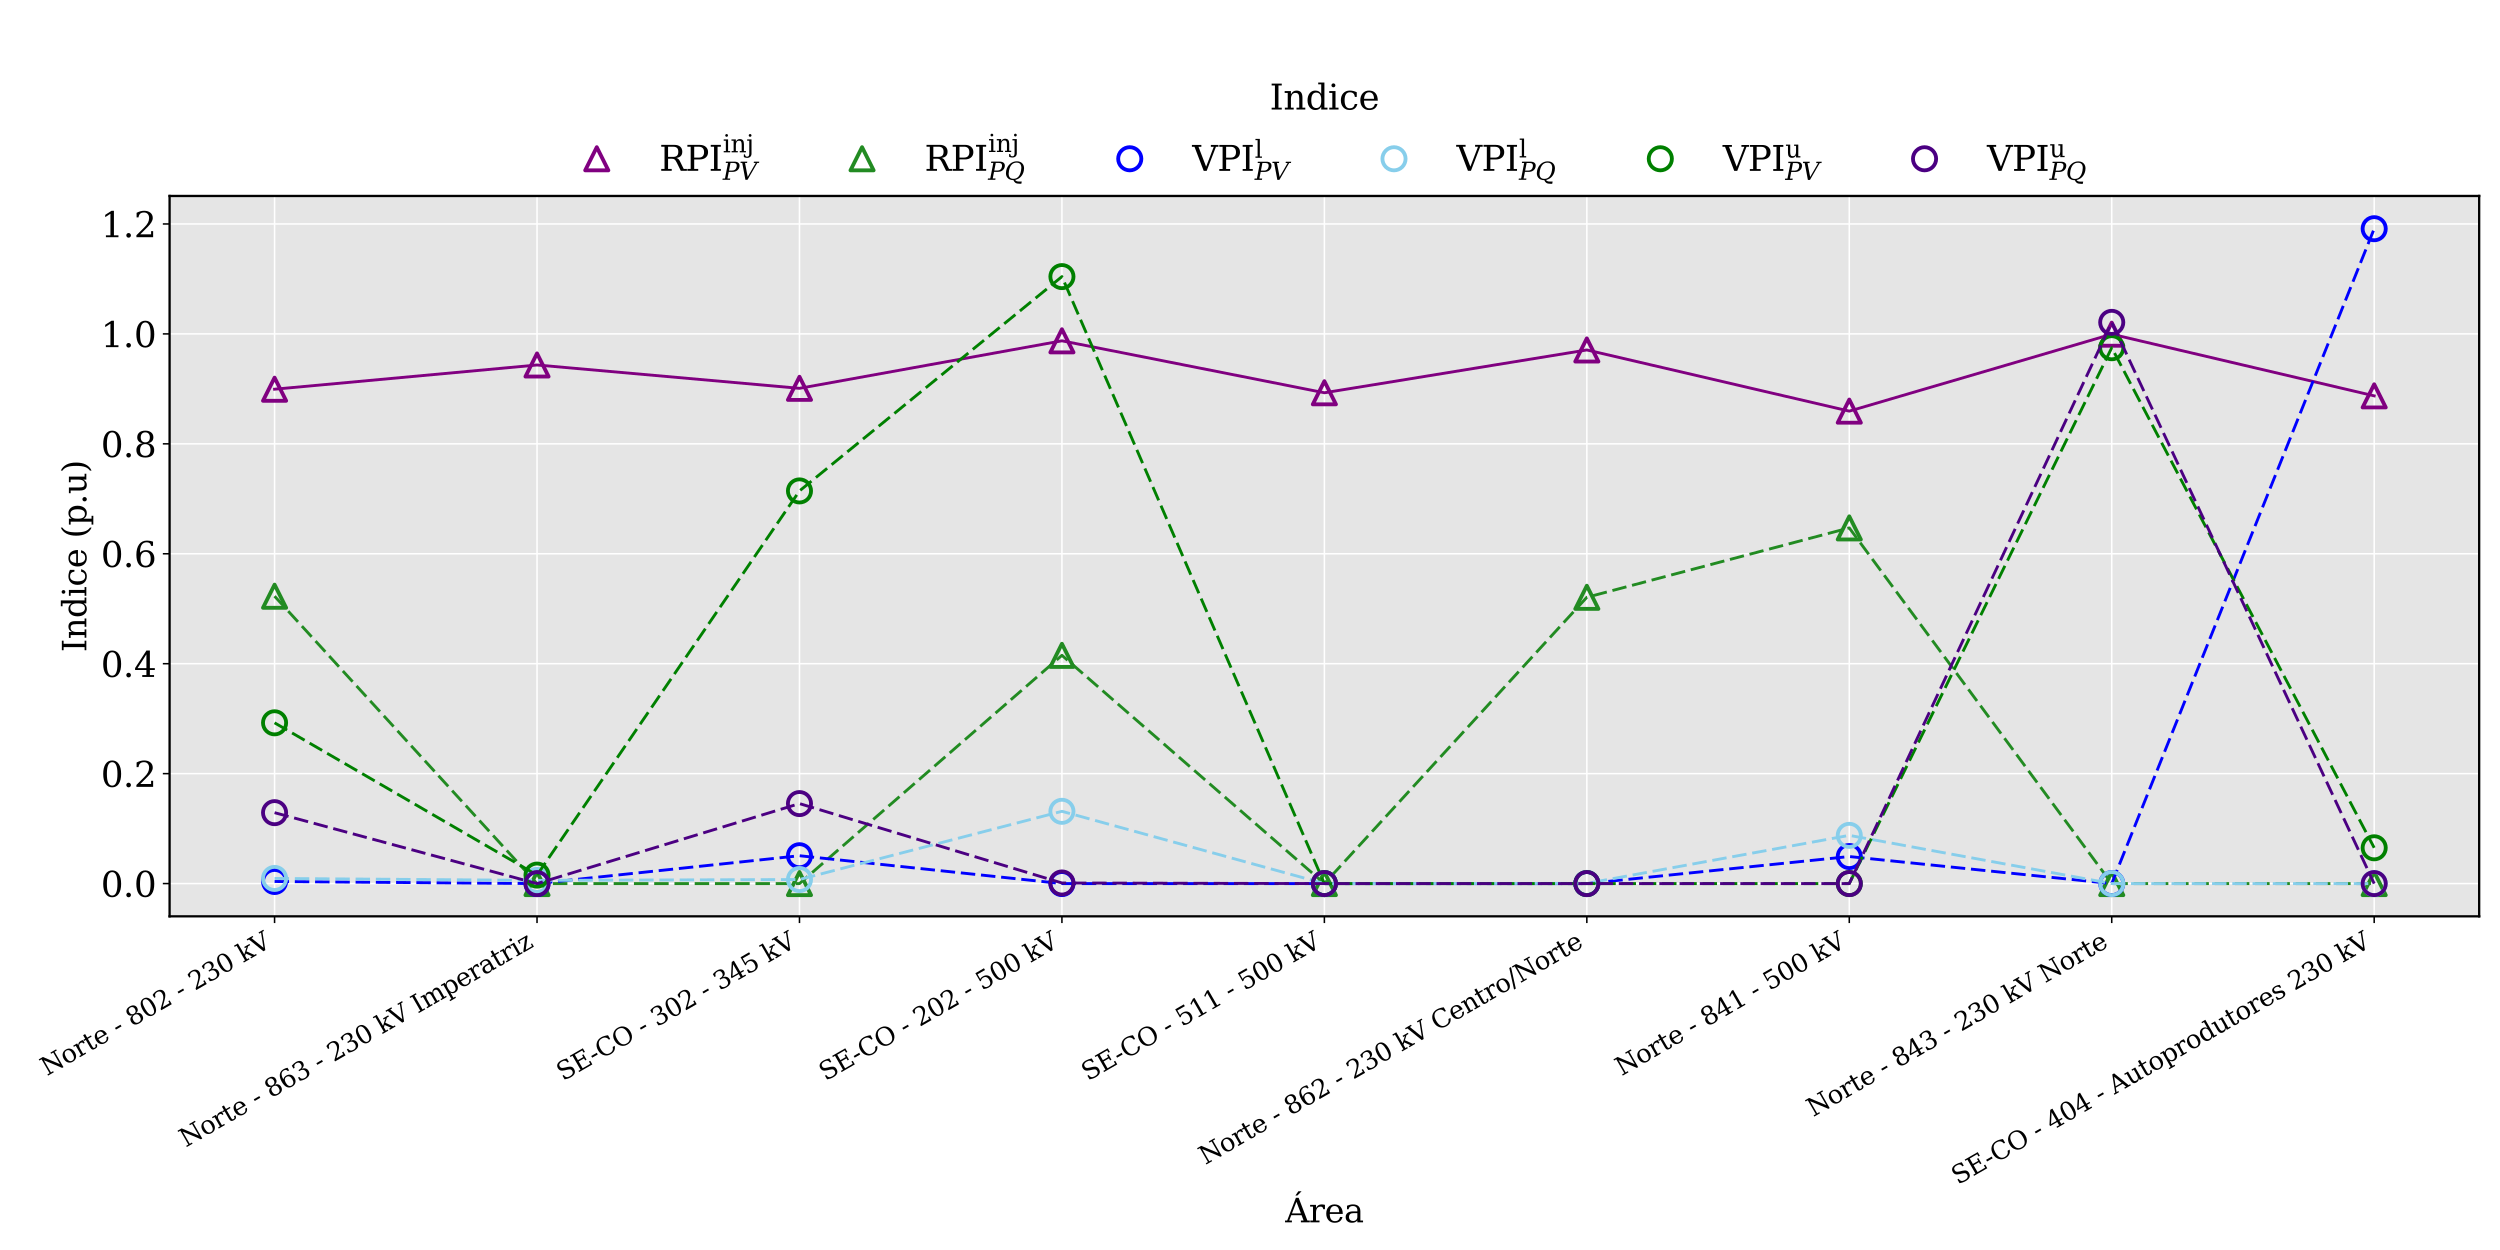 <?xml version="1.0" encoding="utf-8" standalone="no"?>
<!DOCTYPE svg PUBLIC "-//W3C//DTD SVG 1.1//EN"
  "http://www.w3.org/Graphics/SVG/1.1/DTD/svg11.dtd">
<svg xmlns:xlink="http://www.w3.org/1999/xlink" width="1296pt" height="648pt" viewBox="0 0 1296 648" xmlns="http://www.w3.org/2000/svg" version="1.1">
 <defs>
  <style type="text/css">*{stroke-linejoin: round; stroke-linecap: butt}</style>
 </defs>
 <g id="figure_1">
  <g id="patch_1">
   <path d="M 0 648 
L 1296 648 
L 1296 0 
L 0 0 
z
" style="fill: #ffffff"/>
  </g>
  <g id="axes_1">
   <g id="patch_2">
    <path d="M 87.915 475.026 
L 1285.2 475.026 
L 1285.2 101.592 
L 87.915 101.592 
z
" style="fill: #e5e5e5"/>
   </g>
   <g id="matplotlib.axis_1">
    <g id="xtick_1">
     <g id="line2d_1">
      <path d="M 142.337 475.026 
L 142.337 101.592 
" clip-path="url(#p6407d3aade)" style="fill: none; stroke: #ffffff; stroke-width: 0.8; stroke-linecap: square"/>
     </g>
     <g id="line2d_2">
      <defs>
       <path id="m8542682a4c" d="M 0 0 
L 0 3.5 
" style="stroke: #000000; stroke-width: 0.8"/>
      </defs>
      <g>
       <use xlink:href="#m8542682a4c" x="142.337" y="475.026" style="stroke: #000000; stroke-width: 0.8"/>
      </g>
     </g>
     <g id="text_1">
      <!-- Norte - 802 - 230 kV -->
      <g transform="translate(24.356 557.917) rotate(-30) scale(0.13 -0.13)">
       <defs>
        <path id="DejaVuSerif-4e" d="M 313 0 
L 313 331 
L 941 331 
L 941 4331 
L 313 4331 
L 313 4666 
L 1509 4666 
L 4306 984 
L 4306 4331 
L 3681 4331 
L 3681 4666 
L 5319 4666 
L 5319 4331 
L 4691 4331 
L 4691 -91 
L 4313 -91 
L 1325 3841 
L 1325 331 
L 1953 331 
L 1953 0 
L 313 0 
z
" transform="scale(0.016)"/>
        <path id="DejaVuSerif-6f" d="M 1925 219 
Q 2388 219 2623 584 
Q 2859 950 2859 1663 
Q 2859 2375 2623 2739 
Q 2388 3103 1925 3103 
Q 1463 3103 1227 2739 
Q 991 2375 991 1663 
Q 991 950 1228 584 
Q 1466 219 1925 219 
z
M 1925 -91 
Q 1200 -91 759 389 
Q 319 869 319 1663 
Q 319 2456 758 2934 
Q 1197 3413 1925 3413 
Q 2653 3413 3092 2934 
Q 3531 2456 3531 1663 
Q 3531 869 3092 389 
Q 2653 -91 1925 -91 
z
" transform="scale(0.016)"/>
        <path id="DejaVuSerif-72" d="M 3059 3328 
L 3059 2497 
L 2728 2497 
Q 2713 2744 2591 2866 
Q 2469 2988 2234 2988 
Q 1809 2988 1582 2694 
Q 1356 2400 1356 1850 
L 1356 331 
L 2022 331 
L 2022 0 
L 263 0 
L 263 331 
L 781 331 
L 781 2994 
L 231 2994 
L 231 3322 
L 1356 3322 
L 1356 2731 
Q 1525 3078 1790 3245 
Q 2056 3413 2438 3413 
Q 2578 3413 2733 3391 
Q 2888 3369 3059 3328 
z
" transform="scale(0.016)"/>
        <path id="DejaVuSerif-74" d="M 691 2988 
L 184 2988 
L 184 3322 
L 691 3322 
L 691 4353 
L 1269 4353 
L 1269 3322 
L 2350 3322 
L 2350 2988 
L 1269 2988 
L 1269 878 
Q 1269 456 1350 337 
Q 1431 219 1650 219 
Q 1875 219 1978 351 
Q 2081 484 2088 781 
L 2522 781 
Q 2497 328 2275 118 
Q 2053 -91 1600 -91 
Q 1103 -91 897 129 
Q 691 350 691 878 
L 691 2988 
z
" transform="scale(0.016)"/>
        <path id="DejaVuSerif-65" d="M 3469 1600 
L 991 1600 
L 991 1575 
Q 991 903 1244 561 
Q 1497 219 1991 219 
Q 2369 219 2611 417 
Q 2853 616 2950 1006 
L 3413 1006 
Q 3275 459 2904 184 
Q 2534 -91 1931 -91 
Q 1203 -91 761 389 
Q 319 869 319 1663 
Q 319 2450 753 2931 
Q 1188 3413 1894 3413 
Q 2647 3413 3050 2948 
Q 3453 2484 3469 1600 
z
M 2791 1931 
Q 2772 2513 2545 2808 
Q 2319 3103 1894 3103 
Q 1497 3103 1269 2806 
Q 1041 2509 991 1931 
L 2791 1931 
z
" transform="scale(0.016)"/>
        <path id="DejaVuSerif-20" transform="scale(0.016)"/>
        <path id="DejaVuSerif-2d" d="M 281 1959 
L 1881 1959 
L 1881 1472 
L 281 1472 
L 281 1959 
z
" transform="scale(0.016)"/>
        <path id="DejaVuSerif-38" d="M 2981 1275 
Q 2981 1775 2732 2051 
Q 2484 2328 2034 2328 
Q 1584 2328 1336 2051 
Q 1088 1775 1088 1275 
Q 1088 772 1336 495 
Q 1584 219 2034 219 
Q 2484 219 2732 495 
Q 2981 772 2981 1275 
z
M 2853 3541 
Q 2853 3966 2637 4203 
Q 2422 4441 2034 4441 
Q 1650 4441 1433 4203 
Q 1216 3966 1216 3541 
Q 1216 3113 1433 2875 
Q 1650 2638 2034 2638 
Q 2422 2638 2637 2875 
Q 2853 3113 2853 3541 
z
M 2516 2484 
Q 3047 2413 3344 2092 
Q 3641 1772 3641 1275 
Q 3641 619 3225 264 
Q 2809 -91 2034 -91 
Q 1263 -91 845 264 
Q 428 619 428 1275 
Q 428 1772 725 2092 
Q 1022 2413 1556 2484 
Q 1084 2569 832 2842 
Q 581 3116 581 3541 
Q 581 4103 968 4426 
Q 1356 4750 2034 4750 
Q 2713 4750 3100 4426 
Q 3488 4103 3488 3541 
Q 3488 3116 3236 2842 
Q 2984 2569 2516 2484 
z
" transform="scale(0.016)"/>
        <path id="DejaVuSerif-30" d="M 2034 219 
Q 2513 219 2750 744 
Q 2988 1269 2988 2328 
Q 2988 3391 2750 3916 
Q 2513 4441 2034 4441 
Q 1556 4441 1318 3916 
Q 1081 3391 1081 2328 
Q 1081 1269 1318 744 
Q 1556 219 2034 219 
z
M 2034 -91 
Q 1275 -91 848 546 
Q 422 1184 422 2328 
Q 422 3475 848 4112 
Q 1275 4750 2034 4750 
Q 2797 4750 3222 4112 
Q 3647 3475 3647 2328 
Q 3647 1184 3222 546 
Q 2797 -91 2034 -91 
z
" transform="scale(0.016)"/>
        <path id="DejaVuSerif-32" d="M 819 3553 
L 469 3553 
L 469 4384 
Q 803 4563 1142 4656 
Q 1481 4750 1806 4750 
Q 2534 4750 2956 4397 
Q 3378 4044 3378 3438 
Q 3378 2753 2422 1800 
Q 2347 1728 2309 1691 
L 1131 513 
L 3078 513 
L 3078 1088 
L 3444 1088 
L 3444 0 
L 434 0 
L 434 341 
L 1850 1753 
Q 2319 2222 2519 2614 
Q 2719 3006 2719 3438 
Q 2719 3909 2473 4175 
Q 2228 4441 1797 4441 
Q 1350 4441 1106 4219 
Q 863 3997 819 3553 
z
" transform="scale(0.016)"/>
        <path id="DejaVuSerif-33" d="M 622 4469 
Q 988 4606 1323 4678 
Q 1659 4750 1953 4750 
Q 2638 4750 3022 4454 
Q 3406 4159 3406 3634 
Q 3406 3213 3140 2930 
Q 2875 2647 2388 2547 
Q 2963 2466 3280 2130 
Q 3597 1794 3597 1259 
Q 3597 606 3158 257 
Q 2719 -91 1894 -91 
Q 1528 -91 1179 -12 
Q 831 66 488 225 
L 488 1131 
L 838 1131 
Q 869 681 1141 450 
Q 1413 219 1906 219 
Q 2384 219 2661 495 
Q 2938 772 2938 1253 
Q 2938 1803 2653 2086 
Q 2369 2369 1819 2369 
L 1522 2369 
L 1522 2688 
L 1678 2688 
Q 2225 2688 2498 2914 
Q 2772 3141 2772 3597 
Q 2772 4006 2547 4223 
Q 2322 4441 1900 4441 
Q 1478 4441 1245 4241 
Q 1013 4041 972 3647 
L 622 3647 
L 622 4469 
z
" transform="scale(0.016)"/>
        <path id="DejaVuSerif-6b" d="M 1831 0 
L 219 0 
L 219 331 
L 738 331 
L 738 4531 
L 184 4531 
L 184 4863 
L 1313 4863 
L 1313 1697 
L 2713 2988 
L 2234 2988 
L 2234 3322 
L 3738 3322 
L 3738 2988 
L 3169 2988 
L 2181 2075 
L 3444 331 
L 3922 331 
L 3922 0 
L 2284 0 
L 2284 331 
L 2759 331 
L 1766 1697 
L 1313 1275 
L 1313 331 
L 1831 331 
L 1831 0 
z
" transform="scale(0.016)"/>
        <path id="DejaVuSerif-56" d="M 1119 4331 
L 2497 750 
L 3872 4331 
L 3347 4331 
L 3347 4666 
L 4716 4666 
L 4716 4331 
L 4263 4331 
L 2597 0 
L 2059 0 
L 403 4331 
L -63 4331 
L -63 4666 
L 1638 4666 
L 1638 4331 
L 1119 4331 
z
" transform="scale(0.016)"/>
       </defs>
       <use xlink:href="#DejaVuSerif-4e"/>
       <use xlink:href="#DejaVuSerif-6f" x="87.5"/>
       <use xlink:href="#DejaVuSerif-72" x="147.705"/>
       <use xlink:href="#DejaVuSerif-74" x="195.508"/>
       <use xlink:href="#DejaVuSerif-65" x="235.693"/>
       <use xlink:href="#DejaVuSerif-20" x="294.873"/>
       <use xlink:href="#DejaVuSerif-2d" x="326.66"/>
       <use xlink:href="#DejaVuSerif-20" x="360.449"/>
       <use xlink:href="#DejaVuSerif-38" x="392.236"/>
       <use xlink:href="#DejaVuSerif-30" x="455.859"/>
       <use xlink:href="#DejaVuSerif-32" x="519.482"/>
       <use xlink:href="#DejaVuSerif-20" x="583.105"/>
       <use xlink:href="#DejaVuSerif-2d" x="614.893"/>
       <use xlink:href="#DejaVuSerif-20" x="648.682"/>
       <use xlink:href="#DejaVuSerif-32" x="680.469"/>
       <use xlink:href="#DejaVuSerif-33" x="744.092"/>
       <use xlink:href="#DejaVuSerif-30" x="807.715"/>
       <use xlink:href="#DejaVuSerif-20" x="871.338"/>
       <use xlink:href="#DejaVuSerif-6b" x="903.125"/>
       <use xlink:href="#DejaVuSerif-56" x="963.721"/>
      </g>
     </g>
    </g>
    <g id="xtick_2">
     <g id="line2d_3">
      <path d="M 278.392 475.026 
L 278.392 101.592 
" clip-path="url(#p6407d3aade)" style="fill: none; stroke: #ffffff; stroke-width: 0.8; stroke-linecap: square"/>
     </g>
     <g id="line2d_4">
      <g>
       <use xlink:href="#m8542682a4c" x="278.392" y="475.026" style="stroke: #000000; stroke-width: 0.8"/>
      </g>
     </g>
     <g id="text_2">
      <!-- Norte - 863 - 230 kV Imperatriz -->
      <g transform="translate(96.308 594.927) rotate(-30) scale(0.13 -0.13)">
       <defs>
        <path id="DejaVuSerif-36" d="M 2094 219 
Q 2534 219 2771 542 
Q 3009 866 3009 1472 
Q 3009 2078 2771 2401 
Q 2534 2725 2094 2725 
Q 1647 2725 1412 2412 
Q 1178 2100 1178 1509 
Q 1178 888 1415 553 
Q 1653 219 2094 219 
z
M 1075 2569 
Q 1288 2803 1556 2918 
Q 1825 3034 2163 3034 
Q 2859 3034 3264 2615 
Q 3669 2197 3669 1472 
Q 3669 763 3233 336 
Q 2797 -91 2069 -91 
Q 1278 -91 853 498 
Q 428 1088 428 2181 
Q 428 3406 931 4078 
Q 1434 4750 2350 4750 
Q 2597 4750 2869 4703 
Q 3141 4656 3425 4563 
L 3425 3794 
L 3072 3794 
Q 3034 4109 2831 4275 
Q 2628 4441 2284 4441 
Q 1678 4441 1381 3981 
Q 1084 3522 1075 2569 
z
" transform="scale(0.016)"/>
        <path id="DejaVuSerif-49" d="M 1581 331 
L 2175 331 
L 2175 0 
L 353 0 
L 353 331 
L 947 331 
L 947 4331 
L 353 4331 
L 353 4666 
L 2175 4666 
L 2175 4331 
L 1581 4331 
L 1581 331 
z
" transform="scale(0.016)"/>
        <path id="DejaVuSerif-6d" d="M 3316 2675 
Q 3481 3041 3739 3227 
Q 3997 3413 4341 3413 
Q 4863 3413 5119 3089 
Q 5375 2766 5375 2113 
L 5375 331 
L 5894 331 
L 5894 0 
L 4300 0 
L 4300 331 
L 4800 331 
L 4800 2047 
Q 4800 2556 4650 2772 
Q 4500 2988 4153 2988 
Q 3769 2988 3567 2697 
Q 3366 2406 3366 1850 
L 3366 331 
L 3866 331 
L 3866 0 
L 2291 0 
L 2291 331 
L 2791 331 
L 2791 2069 
Q 2791 2566 2641 2777 
Q 2491 2988 2144 2988 
Q 1759 2988 1557 2697 
Q 1356 2406 1356 1850 
L 1356 331 
L 1856 331 
L 1856 0 
L 263 0 
L 263 331 
L 781 331 
L 781 2994 
L 231 2994 
L 231 3322 
L 1356 3322 
L 1356 2731 
Q 1516 3063 1762 3238 
Q 2009 3413 2322 3413 
Q 2709 3413 2968 3220 
Q 3228 3028 3316 2675 
z
" transform="scale(0.016)"/>
        <path id="DejaVuSerif-70" d="M 1313 1825 
L 1313 1497 
Q 1313 897 1542 583 
Q 1772 269 2209 269 
Q 2650 269 2876 622 
Q 3103 975 3103 1663 
Q 3103 2353 2876 2703 
Q 2650 3053 2209 3053 
Q 1772 3053 1542 2737 
Q 1313 2422 1313 1825 
z
M 738 2988 
L 184 2988 
L 184 3322 
L 1313 3322 
L 1313 2803 
Q 1481 3116 1742 3264 
Q 2003 3413 2388 3413 
Q 3000 3413 3387 2928 
Q 3775 2444 3775 1663 
Q 3775 881 3387 395 
Q 3000 -91 2388 -91 
Q 2003 -91 1742 57 
Q 1481 206 1313 519 
L 1313 -997 
L 1856 -997 
L 1856 -1331 
L 184 -1331 
L 184 -997 
L 738 -997 
L 738 2988 
z
" transform="scale(0.016)"/>
        <path id="DejaVuSerif-61" d="M 2547 1044 
L 2547 1747 
L 1806 1747 
Q 1378 1747 1168 1562 
Q 959 1378 959 997 
Q 959 650 1171 447 
Q 1384 244 1747 244 
Q 2106 244 2326 466 
Q 2547 688 2547 1044 
z
M 3122 2075 
L 3122 331 
L 3634 331 
L 3634 0 
L 2547 0 
L 2547 359 
Q 2356 128 2106 18 
Q 1856 -91 1522 -91 
Q 969 -91 644 203 
Q 319 497 319 997 
Q 319 1513 691 1797 
Q 1063 2081 1741 2081 
L 2547 2081 
L 2547 2309 
Q 2547 2688 2317 2895 
Q 2088 3103 1672 3103 
Q 1328 3103 1125 2947 
Q 922 2791 872 2484 
L 575 2484 
L 575 3156 
Q 875 3284 1158 3348 
Q 1441 3413 1709 3413 
Q 2400 3413 2761 3070 
Q 3122 2728 3122 2075 
z
" transform="scale(0.016)"/>
        <path id="DejaVuSerif-69" d="M 622 4353 
Q 622 4497 726 4603 
Q 831 4709 978 4709 
Q 1122 4709 1226 4603 
Q 1331 4497 1331 4353 
Q 1331 4206 1228 4103 
Q 1125 4000 978 4000 
Q 831 4000 726 4103 
Q 622 4206 622 4353 
z
M 1356 331 
L 1900 331 
L 1900 0 
L 231 0 
L 231 331 
L 781 331 
L 781 2988 
L 231 2988 
L 231 3322 
L 1356 3322 
L 1356 331 
z
" transform="scale(0.016)"/>
        <path id="DejaVuSerif-7a" d="M 256 0 
L 256 269 
L 2338 2988 
L 691 2988 
L 691 2413 
L 359 2413 
L 359 3322 
L 3078 3322 
L 3078 3053 
L 997 331 
L 2803 331 
L 2803 934 
L 3138 934 
L 3138 0 
L 256 0 
z
" transform="scale(0.016)"/>
       </defs>
       <use xlink:href="#DejaVuSerif-4e"/>
       <use xlink:href="#DejaVuSerif-6f" x="87.5"/>
       <use xlink:href="#DejaVuSerif-72" x="147.705"/>
       <use xlink:href="#DejaVuSerif-74" x="195.508"/>
       <use xlink:href="#DejaVuSerif-65" x="235.693"/>
       <use xlink:href="#DejaVuSerif-20" x="294.873"/>
       <use xlink:href="#DejaVuSerif-2d" x="326.66"/>
       <use xlink:href="#DejaVuSerif-20" x="360.449"/>
       <use xlink:href="#DejaVuSerif-38" x="392.236"/>
       <use xlink:href="#DejaVuSerif-36" x="455.859"/>
       <use xlink:href="#DejaVuSerif-33" x="519.482"/>
       <use xlink:href="#DejaVuSerif-20" x="583.105"/>
       <use xlink:href="#DejaVuSerif-2d" x="614.893"/>
       <use xlink:href="#DejaVuSerif-20" x="648.682"/>
       <use xlink:href="#DejaVuSerif-32" x="680.469"/>
       <use xlink:href="#DejaVuSerif-33" x="744.092"/>
       <use xlink:href="#DejaVuSerif-30" x="807.715"/>
       <use xlink:href="#DejaVuSerif-20" x="871.338"/>
       <use xlink:href="#DejaVuSerif-6b" x="903.125"/>
       <use xlink:href="#DejaVuSerif-56" x="963.721"/>
       <use xlink:href="#DejaVuSerif-20" x="1035.938"/>
       <use xlink:href="#DejaVuSerif-49" x="1067.725"/>
       <use xlink:href="#DejaVuSerif-6d" x="1107.227"/>
       <use xlink:href="#DejaVuSerif-70" x="1202.051"/>
       <use xlink:href="#DejaVuSerif-65" x="1266.064"/>
       <use xlink:href="#DejaVuSerif-72" x="1325.244"/>
       <use xlink:href="#DejaVuSerif-61" x="1373.047"/>
       <use xlink:href="#DejaVuSerif-74" x="1432.666"/>
       <use xlink:href="#DejaVuSerif-72" x="1472.852"/>
       <use xlink:href="#DejaVuSerif-69" x="1520.654"/>
       <use xlink:href="#DejaVuSerif-7a" x="1552.637"/>
      </g>
     </g>
    </g>
    <g id="xtick_3">
     <g id="line2d_5">
      <path d="M 414.448 475.026 
L 414.448 101.592 
" clip-path="url(#p6407d3aade)" style="fill: none; stroke: #ffffff; stroke-width: 0.8; stroke-linecap: square"/>
     </g>
     <g id="line2d_6">
      <g>
       <use xlink:href="#m8542682a4c" x="414.448" y="475.026" style="stroke: #000000; stroke-width: 0.8"/>
      </g>
     </g>
     <g id="text_3">
      <!-- SE-CO - 302 - 345 kV -->
      <g transform="translate(291.873 560.569) rotate(-30) scale(0.13 -0.13)">
       <defs>
        <path id="DejaVuSerif-53" d="M 594 225 
L 594 1288 
L 953 1284 
Q 969 753 1261 498 
Q 1553 244 2150 244 
Q 2706 244 2998 464 
Q 3291 684 3291 1106 
Q 3291 1444 3114 1625 
Q 2938 1806 2369 1978 
L 1753 2163 
Q 1084 2366 811 2669 
Q 538 2972 538 3500 
Q 538 4094 959 4422 
Q 1381 4750 2144 4750 
Q 2469 4750 2856 4679 
Q 3244 4609 3681 4475 
L 3681 3481 
L 3328 3481 
Q 3275 3975 2998 4195 
Q 2722 4416 2156 4416 
Q 1663 4416 1405 4214 
Q 1147 4013 1147 3628 
Q 1147 3294 1340 3103 
Q 1534 2913 2163 2725 
L 2741 2553 
Q 3375 2363 3645 2067 
Q 3916 1772 3916 1275 
Q 3916 597 3481 253 
Q 3047 -91 2188 -91 
Q 1803 -91 1404 -12 
Q 1006 66 594 225 
z
" transform="scale(0.016)"/>
        <path id="DejaVuSerif-45" d="M 353 0 
L 353 331 
L 947 331 
L 947 4331 
L 353 4331 
L 353 4666 
L 4109 4666 
L 4109 3628 
L 3725 3628 
L 3725 4281 
L 1581 4281 
L 1581 2719 
L 3109 2719 
L 3109 3303 
L 3494 3303 
L 3494 1753 
L 3109 1753 
L 3109 2338 
L 1581 2338 
L 1581 384 
L 3775 384 
L 3775 1038 
L 4159 1038 
L 4159 0 
L 353 0 
z
" transform="scale(0.016)"/>
        <path id="DejaVuSerif-43" d="M 4513 1234 
Q 4306 581 3820 245 
Q 3334 -91 2591 -91 
Q 2134 -91 1743 65 
Q 1353 222 1050 525 
Q 700 875 529 1320 
Q 359 1766 359 2328 
Q 359 3416 987 4083 
Q 1616 4750 2644 4750 
Q 3025 4750 3456 4650 
Q 3888 4550 4384 4347 
L 4384 3272 
L 4031 3272 
Q 3916 3859 3567 4137 
Q 3219 4416 2591 4416 
Q 1844 4416 1459 3886 
Q 1075 3356 1075 2328 
Q 1075 1303 1459 773 
Q 1844 244 2591 244 
Q 3113 244 3450 492 
Q 3788 741 3938 1234 
L 4513 1234 
z
" transform="scale(0.016)"/>
        <path id="DejaVuSerif-4f" d="M 2625 244 
Q 3391 244 3781 770 
Q 4172 1297 4172 2328 
Q 4172 3363 3781 3889 
Q 3391 4416 2625 4416 
Q 1856 4416 1465 3889 
Q 1075 3363 1075 2328 
Q 1075 1297 1465 770 
Q 1856 244 2625 244 
z
M 2625 -91 
Q 2150 -91 1751 65 
Q 1353 222 1050 525 
Q 700 875 529 1319 
Q 359 1763 359 2328 
Q 359 2894 529 3339 
Q 700 3784 1050 4134 
Q 1356 4441 1750 4595 
Q 2144 4750 2625 4750 
Q 3641 4750 4266 4084 
Q 4891 3419 4891 2328 
Q 4891 1769 4719 1320 
Q 4547 872 4197 525 
Q 3891 219 3497 64 
Q 3103 -91 2625 -91 
z
" transform="scale(0.016)"/>
        <path id="DejaVuSerif-34" d="M 2234 1581 
L 2234 4063 
L 641 1581 
L 2234 1581 
z
M 3609 0 
L 1484 0 
L 1484 331 
L 2234 331 
L 2234 1247 
L 197 1247 
L 197 1588 
L 2241 4750 
L 2859 4750 
L 2859 1581 
L 3750 1581 
L 3750 1247 
L 2859 1247 
L 2859 331 
L 3609 331 
L 3609 0 
z
" transform="scale(0.016)"/>
        <path id="DejaVuSerif-35" d="M 3219 4666 
L 3219 4153 
L 1081 4153 
L 1081 2816 
Q 1244 2928 1461 2984 
Q 1678 3041 1947 3041 
Q 2703 3041 3140 2622 
Q 3578 2203 3578 1478 
Q 3578 738 3136 323 
Q 2694 -91 1894 -91 
Q 1572 -91 1234 -12 
Q 897 66 544 225 
L 544 1131 
L 897 1131 
Q 925 688 1179 453 
Q 1434 219 1894 219 
Q 2388 219 2653 544 
Q 2919 869 2919 1478 
Q 2919 2084 2655 2407 
Q 2391 2731 1894 2731 
Q 1613 2731 1398 2631 
Q 1184 2531 1019 2322 
L 750 2322 
L 750 4666 
L 3219 4666 
z
" transform="scale(0.016)"/>
       </defs>
       <use xlink:href="#DejaVuSerif-53"/>
       <use xlink:href="#DejaVuSerif-45" x="68.506"/>
       <use xlink:href="#DejaVuSerif-2d" x="143.379"/>
       <use xlink:href="#DejaVuSerif-43" x="177.168"/>
       <use xlink:href="#DejaVuSerif-4f" x="253.682"/>
       <use xlink:href="#DejaVuSerif-20" x="335.664"/>
       <use xlink:href="#DejaVuSerif-2d" x="367.451"/>
       <use xlink:href="#DejaVuSerif-20" x="401.24"/>
       <use xlink:href="#DejaVuSerif-33" x="433.027"/>
       <use xlink:href="#DejaVuSerif-30" x="496.65"/>
       <use xlink:href="#DejaVuSerif-32" x="560.273"/>
       <use xlink:href="#DejaVuSerif-20" x="623.896"/>
       <use xlink:href="#DejaVuSerif-2d" x="655.684"/>
       <use xlink:href="#DejaVuSerif-20" x="689.473"/>
       <use xlink:href="#DejaVuSerif-33" x="721.26"/>
       <use xlink:href="#DejaVuSerif-34" x="784.883"/>
       <use xlink:href="#DejaVuSerif-35" x="848.506"/>
       <use xlink:href="#DejaVuSerif-20" x="912.129"/>
       <use xlink:href="#DejaVuSerif-6b" x="943.916"/>
       <use xlink:href="#DejaVuSerif-56" x="1004.512"/>
      </g>
     </g>
    </g>
    <g id="xtick_4">
     <g id="line2d_7">
      <path d="M 550.503 475.026 
L 550.503 101.592 
" clip-path="url(#p6407d3aade)" style="fill: none; stroke: #ffffff; stroke-width: 0.8; stroke-linecap: square"/>
     </g>
     <g id="line2d_8">
      <g>
       <use xlink:href="#m8542682a4c" x="550.503" y="475.026" style="stroke: #000000; stroke-width: 0.8"/>
      </g>
     </g>
     <g id="text_4">
      <!-- SE-CO - 202 - 500 kV -->
      <g transform="translate(427.928 560.569) rotate(-30) scale(0.13 -0.13)">
       <use xlink:href="#DejaVuSerif-53"/>
       <use xlink:href="#DejaVuSerif-45" x="68.506"/>
       <use xlink:href="#DejaVuSerif-2d" x="143.379"/>
       <use xlink:href="#DejaVuSerif-43" x="177.168"/>
       <use xlink:href="#DejaVuSerif-4f" x="253.682"/>
       <use xlink:href="#DejaVuSerif-20" x="335.664"/>
       <use xlink:href="#DejaVuSerif-2d" x="367.451"/>
       <use xlink:href="#DejaVuSerif-20" x="401.24"/>
       <use xlink:href="#DejaVuSerif-32" x="433.027"/>
       <use xlink:href="#DejaVuSerif-30" x="496.65"/>
       <use xlink:href="#DejaVuSerif-32" x="560.273"/>
       <use xlink:href="#DejaVuSerif-20" x="623.896"/>
       <use xlink:href="#DejaVuSerif-2d" x="655.684"/>
       <use xlink:href="#DejaVuSerif-20" x="689.473"/>
       <use xlink:href="#DejaVuSerif-35" x="721.26"/>
       <use xlink:href="#DejaVuSerif-30" x="784.883"/>
       <use xlink:href="#DejaVuSerif-30" x="848.506"/>
       <use xlink:href="#DejaVuSerif-20" x="912.129"/>
       <use xlink:href="#DejaVuSerif-6b" x="943.916"/>
       <use xlink:href="#DejaVuSerif-56" x="1004.512"/>
      </g>
     </g>
    </g>
    <g id="xtick_5">
     <g id="line2d_9">
      <path d="M 686.558 475.026 
L 686.558 101.592 
" clip-path="url(#p6407d3aade)" style="fill: none; stroke: #ffffff; stroke-width: 0.8; stroke-linecap: square"/>
     </g>
     <g id="line2d_10">
      <g>
       <use xlink:href="#m8542682a4c" x="686.558" y="475.026" style="stroke: #000000; stroke-width: 0.8"/>
      </g>
     </g>
     <g id="text_5">
      <!-- SE-CO - 511 - 500 kV -->
      <g transform="translate(563.984 560.569) rotate(-30) scale(0.13 -0.13)">
       <defs>
        <path id="DejaVuSerif-31" d="M 909 0 
L 909 331 
L 1722 331 
L 1722 4213 
L 781 3603 
L 781 4013 
L 1919 4750 
L 2350 4750 
L 2350 331 
L 3163 331 
L 3163 0 
L 909 0 
z
" transform="scale(0.016)"/>
       </defs>
       <use xlink:href="#DejaVuSerif-53"/>
       <use xlink:href="#DejaVuSerif-45" x="68.506"/>
       <use xlink:href="#DejaVuSerif-2d" x="143.379"/>
       <use xlink:href="#DejaVuSerif-43" x="177.168"/>
       <use xlink:href="#DejaVuSerif-4f" x="253.682"/>
       <use xlink:href="#DejaVuSerif-20" x="335.664"/>
       <use xlink:href="#DejaVuSerif-2d" x="367.451"/>
       <use xlink:href="#DejaVuSerif-20" x="401.24"/>
       <use xlink:href="#DejaVuSerif-35" x="433.027"/>
       <use xlink:href="#DejaVuSerif-31" x="496.65"/>
       <use xlink:href="#DejaVuSerif-31" x="560.273"/>
       <use xlink:href="#DejaVuSerif-20" x="623.896"/>
       <use xlink:href="#DejaVuSerif-2d" x="655.684"/>
       <use xlink:href="#DejaVuSerif-20" x="689.473"/>
       <use xlink:href="#DejaVuSerif-35" x="721.26"/>
       <use xlink:href="#DejaVuSerif-30" x="784.883"/>
       <use xlink:href="#DejaVuSerif-30" x="848.506"/>
       <use xlink:href="#DejaVuSerif-20" x="912.129"/>
       <use xlink:href="#DejaVuSerif-6b" x="943.916"/>
       <use xlink:href="#DejaVuSerif-56" x="1004.512"/>
      </g>
     </g>
    </g>
    <g id="xtick_6">
     <g id="line2d_11">
      <path d="M 822.613 475.026 
L 822.613 101.592 
" clip-path="url(#p6407d3aade)" style="fill: none; stroke: #ffffff; stroke-width: 0.8; stroke-linecap: square"/>
     </g>
     <g id="line2d_12">
      <g>
       <use xlink:href="#m8542682a4c" x="822.613" y="475.026" style="stroke: #000000; stroke-width: 0.8"/>
      </g>
     </g>
     <g id="text_6">
      <!-- Norte - 862 - 230 kV Centro/Norte -->
      <g transform="translate(624.851 603.978) rotate(-30) scale(0.13 -0.13)">
       <defs>
        <path id="DejaVuSerif-6e" d="M 263 0 
L 263 331 
L 781 331 
L 781 2988 
L 231 2988 
L 231 3322 
L 1356 3322 
L 1356 2731 
Q 1516 3069 1770 3241 
Q 2025 3413 2363 3413 
Q 2913 3413 3172 3097 
Q 3431 2781 3431 2113 
L 3431 331 
L 3944 331 
L 3944 0 
L 2356 0 
L 2356 331 
L 2853 331 
L 2853 1931 
Q 2853 2541 2703 2767 
Q 2553 2994 2175 2994 
Q 1775 2994 1565 2701 
Q 1356 2409 1356 1850 
L 1356 331 
L 1856 331 
L 1856 0 
L 263 0 
z
" transform="scale(0.016)"/>
        <path id="DejaVuSerif-2f" d="M 1656 4666 
L 2156 4666 
L 500 -594 
L 0 -594 
L 1656 4666 
z
" transform="scale(0.016)"/>
       </defs>
       <use xlink:href="#DejaVuSerif-4e"/>
       <use xlink:href="#DejaVuSerif-6f" x="87.5"/>
       <use xlink:href="#DejaVuSerif-72" x="147.705"/>
       <use xlink:href="#DejaVuSerif-74" x="195.508"/>
       <use xlink:href="#DejaVuSerif-65" x="235.693"/>
       <use xlink:href="#DejaVuSerif-20" x="294.873"/>
       <use xlink:href="#DejaVuSerif-2d" x="326.66"/>
       <use xlink:href="#DejaVuSerif-20" x="360.449"/>
       <use xlink:href="#DejaVuSerif-38" x="392.236"/>
       <use xlink:href="#DejaVuSerif-36" x="455.859"/>
       <use xlink:href="#DejaVuSerif-32" x="519.482"/>
       <use xlink:href="#DejaVuSerif-20" x="583.105"/>
       <use xlink:href="#DejaVuSerif-2d" x="614.893"/>
       <use xlink:href="#DejaVuSerif-20" x="648.682"/>
       <use xlink:href="#DejaVuSerif-32" x="680.469"/>
       <use xlink:href="#DejaVuSerif-33" x="744.092"/>
       <use xlink:href="#DejaVuSerif-30" x="807.715"/>
       <use xlink:href="#DejaVuSerif-20" x="871.338"/>
       <use xlink:href="#DejaVuSerif-6b" x="903.125"/>
       <use xlink:href="#DejaVuSerif-56" x="963.721"/>
       <use xlink:href="#DejaVuSerif-20" x="1035.938"/>
       <use xlink:href="#DejaVuSerif-43" x="1067.725"/>
       <use xlink:href="#DejaVuSerif-65" x="1144.238"/>
       <use xlink:href="#DejaVuSerif-6e" x="1203.418"/>
       <use xlink:href="#DejaVuSerif-74" x="1267.822"/>
       <use xlink:href="#DejaVuSerif-72" x="1308.008"/>
       <use xlink:href="#DejaVuSerif-6f" x="1355.811"/>
       <use xlink:href="#DejaVuSerif-2f" x="1416.016"/>
       <use xlink:href="#DejaVuSerif-4e" x="1449.707"/>
       <use xlink:href="#DejaVuSerif-6f" x="1537.207"/>
       <use xlink:href="#DejaVuSerif-72" x="1597.412"/>
       <use xlink:href="#DejaVuSerif-74" x="1645.215"/>
       <use xlink:href="#DejaVuSerif-65" x="1685.4"/>
      </g>
     </g>
    </g>
    <g id="xtick_7">
     <g id="line2d_13">
      <path d="M 958.668 475.026 
L 958.668 101.592 
" clip-path="url(#p6407d3aade)" style="fill: none; stroke: #ffffff; stroke-width: 0.8; stroke-linecap: square"/>
     </g>
     <g id="line2d_14">
      <g>
       <use xlink:href="#m8542682a4c" x="958.668" y="475.026" style="stroke: #000000; stroke-width: 0.8"/>
      </g>
     </g>
     <g id="text_7">
      <!-- Norte - 841 - 500 kV -->
      <g transform="translate(840.687 557.917) rotate(-30) scale(0.13 -0.13)">
       <use xlink:href="#DejaVuSerif-4e"/>
       <use xlink:href="#DejaVuSerif-6f" x="87.5"/>
       <use xlink:href="#DejaVuSerif-72" x="147.705"/>
       <use xlink:href="#DejaVuSerif-74" x="195.508"/>
       <use xlink:href="#DejaVuSerif-65" x="235.693"/>
       <use xlink:href="#DejaVuSerif-20" x="294.873"/>
       <use xlink:href="#DejaVuSerif-2d" x="326.66"/>
       <use xlink:href="#DejaVuSerif-20" x="360.449"/>
       <use xlink:href="#DejaVuSerif-38" x="392.236"/>
       <use xlink:href="#DejaVuSerif-34" x="455.859"/>
       <use xlink:href="#DejaVuSerif-31" x="519.482"/>
       <use xlink:href="#DejaVuSerif-20" x="583.105"/>
       <use xlink:href="#DejaVuSerif-2d" x="614.893"/>
       <use xlink:href="#DejaVuSerif-20" x="648.682"/>
       <use xlink:href="#DejaVuSerif-35" x="680.469"/>
       <use xlink:href="#DejaVuSerif-30" x="744.092"/>
       <use xlink:href="#DejaVuSerif-30" x="807.715"/>
       <use xlink:href="#DejaVuSerif-20" x="871.338"/>
       <use xlink:href="#DejaVuSerif-6b" x="903.125"/>
       <use xlink:href="#DejaVuSerif-56" x="963.721"/>
      </g>
     </g>
    </g>
    <g id="xtick_8">
     <g id="line2d_15">
      <path d="M 1094.723 475.026 
L 1094.723 101.592 
" clip-path="url(#p6407d3aade)" style="fill: none; stroke: #ffffff; stroke-width: 0.8; stroke-linecap: square"/>
     </g>
     <g id="line2d_16">
      <g>
       <use xlink:href="#m8542682a4c" x="1094.723" y="475.026" style="stroke: #000000; stroke-width: 0.8"/>
      </g>
     </g>
     <g id="text_8">
      <!-- Norte - 843 - 230 kV Norte -->
      <g transform="translate(939.966 579.149) rotate(-30) scale(0.13 -0.13)">
       <use xlink:href="#DejaVuSerif-4e"/>
       <use xlink:href="#DejaVuSerif-6f" x="87.5"/>
       <use xlink:href="#DejaVuSerif-72" x="147.705"/>
       <use xlink:href="#DejaVuSerif-74" x="195.508"/>
       <use xlink:href="#DejaVuSerif-65" x="235.693"/>
       <use xlink:href="#DejaVuSerif-20" x="294.873"/>
       <use xlink:href="#DejaVuSerif-2d" x="326.66"/>
       <use xlink:href="#DejaVuSerif-20" x="360.449"/>
       <use xlink:href="#DejaVuSerif-38" x="392.236"/>
       <use xlink:href="#DejaVuSerif-34" x="455.859"/>
       <use xlink:href="#DejaVuSerif-33" x="519.482"/>
       <use xlink:href="#DejaVuSerif-20" x="583.105"/>
       <use xlink:href="#DejaVuSerif-2d" x="614.893"/>
       <use xlink:href="#DejaVuSerif-20" x="648.682"/>
       <use xlink:href="#DejaVuSerif-32" x="680.469"/>
       <use xlink:href="#DejaVuSerif-33" x="744.092"/>
       <use xlink:href="#DejaVuSerif-30" x="807.715"/>
       <use xlink:href="#DejaVuSerif-20" x="871.338"/>
       <use xlink:href="#DejaVuSerif-6b" x="903.125"/>
       <use xlink:href="#DejaVuSerif-56" x="963.721"/>
       <use xlink:href="#DejaVuSerif-20" x="1035.938"/>
       <use xlink:href="#DejaVuSerif-4e" x="1067.725"/>
       <use xlink:href="#DejaVuSerif-6f" x="1155.225"/>
       <use xlink:href="#DejaVuSerif-72" x="1215.43"/>
       <use xlink:href="#DejaVuSerif-74" x="1263.232"/>
       <use xlink:href="#DejaVuSerif-65" x="1303.418"/>
      </g>
     </g>
    </g>
    <g id="xtick_9">
     <g id="line2d_17">
      <path d="M 1230.778 475.026 
L 1230.778 101.592 
" clip-path="url(#p6407d3aade)" style="fill: none; stroke: #ffffff; stroke-width: 0.8; stroke-linecap: square"/>
     </g>
     <g id="line2d_18">
      <g>
       <use xlink:href="#m8542682a4c" x="1230.778" y="475.026" style="stroke: #000000; stroke-width: 0.8"/>
      </g>
     </g>
     <g id="text_9">
      <!-- SE-CO - 404 - Autoprodutores 230 kV -->
      <g transform="translate(1014.994 614.384) rotate(-30) scale(0.13 -0.13)">
       <defs>
        <path id="DejaVuSerif-41" d="M 1281 1691 
L 2994 1691 
L 2138 3909 
L 1281 1691 
z
M -38 0 
L -38 331 
L 372 331 
L 2034 4666 
L 2559 4666 
L 4225 331 
L 4684 331 
L 4684 0 
L 2988 0 
L 2988 331 
L 3506 331 
L 3116 1356 
L 1153 1356 
L 763 331 
L 1275 331 
L 1275 0 
L -38 0 
z
" transform="scale(0.016)"/>
        <path id="DejaVuSerif-75" d="M 2266 3322 
L 3341 3322 
L 3341 331 
L 3884 331 
L 3884 0 
L 2766 0 
L 2766 588 
Q 2606 256 2353 82 
Q 2100 -91 1766 -91 
Q 1213 -91 952 223 
Q 691 538 691 1209 
L 691 2988 
L 172 2988 
L 172 3322 
L 1269 3322 
L 1269 1388 
Q 1269 781 1417 556 
Q 1566 331 1947 331 
Q 2347 331 2556 625 
Q 2766 919 2766 1478 
L 2766 2988 
L 2266 2988 
L 2266 3322 
z
" transform="scale(0.016)"/>
        <path id="DejaVuSerif-64" d="M 3359 331 
L 3909 331 
L 3909 0 
L 2784 0 
L 2784 519 
Q 2616 206 2355 57 
Q 2094 -91 1709 -91 
Q 1097 -91 708 395 
Q 319 881 319 1663 
Q 319 2444 706 2928 
Q 1094 3413 1709 3413 
Q 2094 3413 2355 3264 
Q 2616 3116 2784 2803 
L 2784 4531 
L 2241 4531 
L 2241 4863 
L 3359 4863 
L 3359 331 
z
M 2784 1497 
L 2784 1825 
Q 2784 2422 2554 2737 
Q 2325 3053 1888 3053 
Q 1444 3053 1217 2703 
Q 991 2353 991 1663 
Q 991 975 1217 622 
Q 1444 269 1888 269 
Q 2325 269 2554 583 
Q 2784 897 2784 1497 
z
" transform="scale(0.016)"/>
        <path id="DejaVuSerif-73" d="M 359 184 
L 359 959 
L 691 959 
Q 703 588 923 403 
Q 1144 219 1575 219 
Q 1963 219 2166 364 
Q 2369 509 2369 788 
Q 2369 1006 2220 1140 
Q 2072 1275 1594 1428 
L 1178 1569 
Q 750 1706 558 1912 
Q 366 2119 366 2438 
Q 366 2894 700 3153 
Q 1034 3413 1625 3413 
Q 1888 3413 2178 3344 
Q 2469 3275 2778 3144 
L 2778 2419 
L 2447 2419 
Q 2434 2741 2221 2922 
Q 2009 3103 1644 3103 
Q 1281 3103 1095 2975 
Q 909 2847 909 2591 
Q 909 2381 1050 2254 
Q 1191 2128 1613 1997 
L 2069 1856 
Q 2541 1709 2748 1489 
Q 2956 1269 2956 922 
Q 2956 450 2595 179 
Q 2234 -91 1600 -91 
Q 1278 -91 972 -22 
Q 666 47 359 184 
z
" transform="scale(0.016)"/>
       </defs>
       <use xlink:href="#DejaVuSerif-53"/>
       <use xlink:href="#DejaVuSerif-45" x="68.506"/>
       <use xlink:href="#DejaVuSerif-2d" x="143.379"/>
       <use xlink:href="#DejaVuSerif-43" x="177.168"/>
       <use xlink:href="#DejaVuSerif-4f" x="253.682"/>
       <use xlink:href="#DejaVuSerif-20" x="335.664"/>
       <use xlink:href="#DejaVuSerif-2d" x="367.451"/>
       <use xlink:href="#DejaVuSerif-20" x="401.24"/>
       <use xlink:href="#DejaVuSerif-34" x="433.027"/>
       <use xlink:href="#DejaVuSerif-30" x="496.65"/>
       <use xlink:href="#DejaVuSerif-34" x="560.273"/>
       <use xlink:href="#DejaVuSerif-20" x="623.896"/>
       <use xlink:href="#DejaVuSerif-2d" x="655.684"/>
       <use xlink:href="#DejaVuSerif-20" x="689.473"/>
       <use xlink:href="#DejaVuSerif-41" x="721.26"/>
       <use xlink:href="#DejaVuSerif-75" x="793.477"/>
       <use xlink:href="#DejaVuSerif-74" x="857.881"/>
       <use xlink:href="#DejaVuSerif-6f" x="898.066"/>
       <use xlink:href="#DejaVuSerif-70" x="958.271"/>
       <use xlink:href="#DejaVuSerif-72" x="1022.285"/>
       <use xlink:href="#DejaVuSerif-6f" x="1070.088"/>
       <use xlink:href="#DejaVuSerif-64" x="1130.293"/>
       <use xlink:href="#DejaVuSerif-75" x="1194.307"/>
       <use xlink:href="#DejaVuSerif-74" x="1258.711"/>
       <use xlink:href="#DejaVuSerif-6f" x="1298.896"/>
       <use xlink:href="#DejaVuSerif-72" x="1359.102"/>
       <use xlink:href="#DejaVuSerif-65" x="1406.904"/>
       <use xlink:href="#DejaVuSerif-73" x="1466.084"/>
       <use xlink:href="#DejaVuSerif-20" x="1517.402"/>
       <use xlink:href="#DejaVuSerif-32" x="1549.189"/>
       <use xlink:href="#DejaVuSerif-33" x="1612.812"/>
       <use xlink:href="#DejaVuSerif-30" x="1676.436"/>
       <use xlink:href="#DejaVuSerif-20" x="1740.059"/>
       <use xlink:href="#DejaVuSerif-6b" x="1771.846"/>
       <use xlink:href="#DejaVuSerif-56" x="1832.441"/>
      </g>
     </g>
    </g>
    <g id="text_10">
     <!-- Área -->
     <g transform="translate(666.257 633.642) scale(0.17 -0.17)">
      <defs>
       <path id="DejaVuSerif-c1" d="M 1281 1691 
L 2994 1691 
L 2138 3909 
L 1281 1691 
z
M -38 0 
L -38 331 
L 372 331 
L 2034 4666 
L 2559 4666 
L 4225 331 
L 4684 331 
L 4684 0 
L 2988 0 
L 2988 331 
L 3506 331 
L 3116 1356 
L 1153 1356 
L 763 331 
L 1275 331 
L 1275 0 
L -38 0 
z
M 2509 5921 
L 3125 5921 
L 2306 5096 
L 1940 5096 
L 2509 5921 
z
" transform="scale(0.016)"/>
      </defs>
      <use xlink:href="#DejaVuSerif-c1"/>
      <use xlink:href="#DejaVuSerif-72" x="72.217"/>
      <use xlink:href="#DejaVuSerif-65" x="120.02"/>
      <use xlink:href="#DejaVuSerif-61" x="179.199"/>
     </g>
    </g>
   </g>
   <g id="matplotlib.axis_2">
    <g id="ytick_1">
     <g id="line2d_19">
      <path d="M 87.915 458.052 
L 1285.2 458.052 
" clip-path="url(#p6407d3aade)" style="fill: none; stroke: #ffffff; stroke-width: 0.8; stroke-linecap: square"/>
     </g>
     <g id="line2d_20">
      <defs>
       <path id="m994b249487" d="M 0 0 
L -3.5 0 
" style="stroke: #000000; stroke-width: 0.8"/>
      </defs>
      <g>
       <use xlink:href="#m994b249487" x="87.915" y="458.052" style="stroke: #000000; stroke-width: 0.8"/>
      </g>
     </g>
     <g id="text_11">
      <!-- 0.0 -->
      <g transform="translate(52.29 464.891) scale(0.18 -0.18)">
       <defs>
        <path id="DejaVuSerif-2e" d="M 603 325 
Q 603 500 722 622 
Q 841 744 1019 744 
Q 1191 744 1312 622 
Q 1434 500 1434 325 
Q 1434 153 1312 31 
Q 1191 -91 1019 -91 
Q 841 -91 722 29 
Q 603 150 603 325 
z
" transform="scale(0.016)"/>
       </defs>
       <use xlink:href="#DejaVuSerif-30"/>
       <use xlink:href="#DejaVuSerif-2e" x="63.623"/>
       <use xlink:href="#DejaVuSerif-30" x="95.41"/>
      </g>
     </g>
    </g>
    <g id="ytick_2">
     <g id="line2d_21">
      <path d="M 87.915 401.061 
L 1285.2 401.061 
" clip-path="url(#p6407d3aade)" style="fill: none; stroke: #ffffff; stroke-width: 0.8; stroke-linecap: square"/>
     </g>
     <g id="line2d_22">
      <g>
       <use xlink:href="#m994b249487" x="87.915" y="401.061" style="stroke: #000000; stroke-width: 0.8"/>
      </g>
     </g>
     <g id="text_12">
      <!-- 0.2 -->
      <g transform="translate(52.29 407.9) scale(0.18 -0.18)">
       <use xlink:href="#DejaVuSerif-30"/>
       <use xlink:href="#DejaVuSerif-2e" x="63.623"/>
       <use xlink:href="#DejaVuSerif-32" x="95.41"/>
      </g>
     </g>
    </g>
    <g id="ytick_3">
     <g id="line2d_23">
      <path d="M 87.915 344.071 
L 1285.2 344.071 
" clip-path="url(#p6407d3aade)" style="fill: none; stroke: #ffffff; stroke-width: 0.8; stroke-linecap: square"/>
     </g>
     <g id="line2d_24">
      <g>
       <use xlink:href="#m994b249487" x="87.915" y="344.071" style="stroke: #000000; stroke-width: 0.8"/>
      </g>
     </g>
     <g id="text_13">
      <!-- 0.4 -->
      <g transform="translate(52.29 350.909) scale(0.18 -0.18)">
       <use xlink:href="#DejaVuSerif-30"/>
       <use xlink:href="#DejaVuSerif-2e" x="63.623"/>
       <use xlink:href="#DejaVuSerif-34" x="95.41"/>
      </g>
     </g>
    </g>
    <g id="ytick_4">
     <g id="line2d_25">
      <path d="M 87.915 287.08 
L 1285.2 287.08 
" clip-path="url(#p6407d3aade)" style="fill: none; stroke: #ffffff; stroke-width: 0.8; stroke-linecap: square"/>
     </g>
     <g id="line2d_26">
      <g>
       <use xlink:href="#m994b249487" x="87.915" y="287.08" style="stroke: #000000; stroke-width: 0.8"/>
      </g>
     </g>
     <g id="text_14">
      <!-- 0.6 -->
      <g transform="translate(52.29 293.919) scale(0.18 -0.18)">
       <use xlink:href="#DejaVuSerif-30"/>
       <use xlink:href="#DejaVuSerif-2e" x="63.623"/>
       <use xlink:href="#DejaVuSerif-36" x="95.41"/>
      </g>
     </g>
    </g>
    <g id="ytick_5">
     <g id="line2d_27">
      <path d="M 87.915 230.089 
L 1285.2 230.089 
" clip-path="url(#p6407d3aade)" style="fill: none; stroke: #ffffff; stroke-width: 0.8; stroke-linecap: square"/>
     </g>
     <g id="line2d_28">
      <g>
       <use xlink:href="#m994b249487" x="87.915" y="230.089" style="stroke: #000000; stroke-width: 0.8"/>
      </g>
     </g>
     <g id="text_15">
      <!-- 0.8 -->
      <g transform="translate(52.29 236.928) scale(0.18 -0.18)">
       <use xlink:href="#DejaVuSerif-30"/>
       <use xlink:href="#DejaVuSerif-2e" x="63.623"/>
       <use xlink:href="#DejaVuSerif-38" x="95.41"/>
      </g>
     </g>
    </g>
    <g id="ytick_6">
     <g id="line2d_29">
      <path d="M 87.915 173.099 
L 1285.2 173.099 
" clip-path="url(#p6407d3aade)" style="fill: none; stroke: #ffffff; stroke-width: 0.8; stroke-linecap: square"/>
     </g>
     <g id="line2d_30">
      <g>
       <use xlink:href="#m994b249487" x="87.915" y="173.099" style="stroke: #000000; stroke-width: 0.8"/>
      </g>
     </g>
     <g id="text_16">
      <!-- 1.0 -->
      <g transform="translate(52.29 179.937) scale(0.18 -0.18)">
       <use xlink:href="#DejaVuSerif-31"/>
       <use xlink:href="#DejaVuSerif-2e" x="63.623"/>
       <use xlink:href="#DejaVuSerif-30" x="95.41"/>
      </g>
     </g>
    </g>
    <g id="ytick_7">
     <g id="line2d_31">
      <path d="M 87.915 116.108 
L 1285.2 116.108 
" clip-path="url(#p6407d3aade)" style="fill: none; stroke: #ffffff; stroke-width: 0.8; stroke-linecap: square"/>
     </g>
     <g id="line2d_32">
      <g>
       <use xlink:href="#m994b249487" x="87.915" y="116.108" style="stroke: #000000; stroke-width: 0.8"/>
      </g>
     </g>
     <g id="text_17">
      <!-- 1.2 -->
      <g transform="translate(52.29 122.947) scale(0.18 -0.18)">
       <use xlink:href="#DejaVuSerif-31"/>
       <use xlink:href="#DejaVuSerif-2e" x="63.623"/>
       <use xlink:href="#DejaVuSerif-32" x="95.41"/>
      </g>
     </g>
    </g>
    <g id="text_18">
     <!-- Indice (p.u) -->
     <g transform="translate(44.754 338.043) rotate(-90) scale(0.17 -0.17)">
      <defs>
       <path id="DejaVuSerif-63" d="M 3291 997 
Q 3169 466 2822 187 
Q 2475 -91 1925 -91 
Q 1200 -91 759 389 
Q 319 869 319 1663 
Q 319 2459 759 2936 
Q 1200 3413 1925 3413 
Q 2241 3413 2553 3339 
Q 2866 3266 3181 3116 
L 3181 2266 
L 2847 2266 
Q 2781 2703 2561 2903 
Q 2341 3103 1931 3103 
Q 1466 3103 1228 2742 
Q 991 2381 991 1663 
Q 991 944 1227 581 
Q 1463 219 1931 219 
Q 2303 219 2525 412 
Q 2747 606 2828 997 
L 3291 997 
z
" transform="scale(0.016)"/>
       <path id="DejaVuSerif-28" d="M 2041 -997 
Q 1281 -656 893 83 
Q 506 822 506 1931 
Q 506 3044 893 3783 
Q 1281 4522 2041 4863 
L 2041 4556 
Q 1559 4225 1350 3623 
Q 1141 3022 1141 1931 
Q 1141 844 1350 242 
Q 1559 -359 2041 -691 
L 2041 -997 
z
" transform="scale(0.016)"/>
       <path id="DejaVuSerif-29" d="M 453 -997 
L 453 -691 
Q 934 -359 1145 242 
Q 1356 844 1356 1931 
Q 1356 3022 1145 3623 
Q 934 4225 453 4556 
L 453 4863 
Q 1216 4522 1603 3783 
Q 1991 3044 1991 1931 
Q 1991 822 1603 83 
Q 1216 -656 453 -997 
z
" transform="scale(0.016)"/>
      </defs>
      <use xlink:href="#DejaVuSerif-49"/>
      <use xlink:href="#DejaVuSerif-6e" x="39.502"/>
      <use xlink:href="#DejaVuSerif-64" x="103.906"/>
      <use xlink:href="#DejaVuSerif-69" x="167.92"/>
      <use xlink:href="#DejaVuSerif-63" x="199.902"/>
      <use xlink:href="#DejaVuSerif-65" x="255.908"/>
      <use xlink:href="#DejaVuSerif-20" x="315.088"/>
      <use xlink:href="#DejaVuSerif-28" x="346.875"/>
      <use xlink:href="#DejaVuSerif-70" x="385.889"/>
      <use xlink:href="#DejaVuSerif-2e" x="449.902"/>
      <use xlink:href="#DejaVuSerif-75" x="481.689"/>
      <use xlink:href="#DejaVuSerif-29" x="546.094"/>
     </g>
    </g>
   </g>
   <g id="line2d_33">
    <path d="M 142.337 201.764 
L 278.392 189.209 
L 414.448 201.307 
L 550.503 176.679 
L 686.558 203.609 
L 822.613 181.415 
L 958.668 213.129 
L 1094.723 173.24 
L 1230.778 205.213 
" clip-path="url(#p6407d3aade)" style="fill: none; stroke: #800080; stroke-width: 1.5; stroke-linecap: square"/>
    <defs>
     <path id="m81025afa92" d="M 0 -6 
L -6 6 
L 6 6 
z
" style="stroke: #800080; stroke-width: 2; stroke-linejoin: miter"/>
    </defs>
    <g clip-path="url(#p6407d3aade)">
     <use xlink:href="#m81025afa92" x="142.337" y="201.764" style="fill-opacity: 0; stroke: #800080; stroke-width: 2; stroke-linejoin: miter"/>
     <use xlink:href="#m81025afa92" x="278.392" y="189.209" style="fill-opacity: 0; stroke: #800080; stroke-width: 2; stroke-linejoin: miter"/>
     <use xlink:href="#m81025afa92" x="414.448" y="201.307" style="fill-opacity: 0; stroke: #800080; stroke-width: 2; stroke-linejoin: miter"/>
     <use xlink:href="#m81025afa92" x="550.503" y="176.679" style="fill-opacity: 0; stroke: #800080; stroke-width: 2; stroke-linejoin: miter"/>
     <use xlink:href="#m81025afa92" x="686.558" y="203.609" style="fill-opacity: 0; stroke: #800080; stroke-width: 2; stroke-linejoin: miter"/>
     <use xlink:href="#m81025afa92" x="822.613" y="181.415" style="fill-opacity: 0; stroke: #800080; stroke-width: 2; stroke-linejoin: miter"/>
     <use xlink:href="#m81025afa92" x="958.668" y="213.129" style="fill-opacity: 0; stroke: #800080; stroke-width: 2; stroke-linejoin: miter"/>
     <use xlink:href="#m81025afa92" x="1094.723" y="173.24" style="fill-opacity: 0; stroke: #800080; stroke-width: 2; stroke-linejoin: miter"/>
     <use xlink:href="#m81025afa92" x="1230.778" y="205.213" style="fill-opacity: 0; stroke: #800080; stroke-width: 2; stroke-linejoin: miter"/>
    </g>
   </g>
   <g id="line2d_34">
    <path d="M 142.337 309.072 
L 278.392 458.052 
L 414.448 458.052 
L 550.503 339.728 
L 686.558 458.052 
L 822.613 309.639 
L 958.668 273.67 
L 1094.723 458.052 
L 1230.778 458.052 
" clip-path="url(#p6407d3aade)" style="fill: none; stroke-dasharray: 7.5,3,7.5,3; stroke-dashoffset: 0; stroke: #228b22; stroke-width: 1.5"/>
    <defs>
     <path id="mc78654e3a8" d="M 0 -6 
L -6 6 
L 6 6 
z
" style="stroke: #228b22; stroke-width: 2; stroke-linejoin: miter"/>
    </defs>
    <g clip-path="url(#p6407d3aade)">
     <use xlink:href="#mc78654e3a8" x="142.337" y="309.072" style="fill-opacity: 0; stroke: #228b22; stroke-width: 2; stroke-linejoin: miter"/>
     <use xlink:href="#mc78654e3a8" x="278.392" y="458.052" style="fill-opacity: 0; stroke: #228b22; stroke-width: 2; stroke-linejoin: miter"/>
     <use xlink:href="#mc78654e3a8" x="414.448" y="458.052" style="fill-opacity: 0; stroke: #228b22; stroke-width: 2; stroke-linejoin: miter"/>
     <use xlink:href="#mc78654e3a8" x="550.503" y="339.728" style="fill-opacity: 0; stroke: #228b22; stroke-width: 2; stroke-linejoin: miter"/>
     <use xlink:href="#mc78654e3a8" x="686.558" y="458.052" style="fill-opacity: 0; stroke: #228b22; stroke-width: 2; stroke-linejoin: miter"/>
     <use xlink:href="#mc78654e3a8" x="822.613" y="309.639" style="fill-opacity: 0; stroke: #228b22; stroke-width: 2; stroke-linejoin: miter"/>
     <use xlink:href="#mc78654e3a8" x="958.668" y="273.67" style="fill-opacity: 0; stroke: #228b22; stroke-width: 2; stroke-linejoin: miter"/>
     <use xlink:href="#mc78654e3a8" x="1094.723" y="458.052" style="fill-opacity: 0; stroke: #228b22; stroke-width: 2; stroke-linejoin: miter"/>
     <use xlink:href="#mc78654e3a8" x="1230.778" y="458.052" style="fill-opacity: 0; stroke: #228b22; stroke-width: 2; stroke-linejoin: miter"/>
    </g>
   </g>
   <g id="line2d_35">
    <path d="M 142.337 456.967 
L 278.392 458.052 
L 414.448 443.608 
L 550.503 458.052 
L 686.558 458.052 
L 822.613 458.052 
L 958.668 444.028 
L 1094.723 458.052 
L 1230.778 118.566 
" clip-path="url(#p6407d3aade)" style="fill: none; stroke-dasharray: 7.5,3,7.5,3; stroke-dashoffset: 0; stroke: #0000ff; stroke-width: 1.5"/>
    <defs>
     <path id="m9ae5f2f148" d="M 0 6 
C 1.591 6 3.117 5.368 4.243 4.243 
C 5.368 3.117 6 1.591 6 0 
C 6 -1.591 5.368 -3.117 4.243 -4.243 
C 3.117 -5.368 1.591 -6 0 -6 
C -1.591 -6 -3.117 -5.368 -4.243 -4.243 
C -5.368 -3.117 -6 -1.591 -6 0 
C -6 1.591 -5.368 3.117 -4.243 4.243 
C -3.117 5.368 -1.591 6 0 6 
z
" style="stroke: #0000ff; stroke-width: 2"/>
    </defs>
    <g clip-path="url(#p6407d3aade)">
     <use xlink:href="#m9ae5f2f148" x="142.337" y="456.967" style="fill-opacity: 0; stroke: #0000ff; stroke-width: 2"/>
     <use xlink:href="#m9ae5f2f148" x="278.392" y="458.052" style="fill-opacity: 0; stroke: #0000ff; stroke-width: 2"/>
     <use xlink:href="#m9ae5f2f148" x="414.448" y="443.608" style="fill-opacity: 0; stroke: #0000ff; stroke-width: 2"/>
     <use xlink:href="#m9ae5f2f148" x="550.503" y="458.052" style="fill-opacity: 0; stroke: #0000ff; stroke-width: 2"/>
     <use xlink:href="#m9ae5f2f148" x="686.558" y="458.052" style="fill-opacity: 0; stroke: #0000ff; stroke-width: 2"/>
     <use xlink:href="#m9ae5f2f148" x="822.613" y="458.052" style="fill-opacity: 0; stroke: #0000ff; stroke-width: 2"/>
     <use xlink:href="#m9ae5f2f148" x="958.668" y="444.028" style="fill-opacity: 0; stroke: #0000ff; stroke-width: 2"/>
     <use xlink:href="#m9ae5f2f148" x="1094.723" y="458.052" style="fill-opacity: 0; stroke: #0000ff; stroke-width: 2"/>
     <use xlink:href="#m9ae5f2f148" x="1230.778" y="118.566" style="fill-opacity: 0; stroke: #0000ff; stroke-width: 2"/>
    </g>
   </g>
   <g id="line2d_36">
    <path d="M 142.337 455.375 
L 278.392 456.38 
L 414.448 455.939 
L 550.503 420.586 
L 686.558 458.052 
L 822.613 457.944 
L 958.668 433.053 
L 1094.723 458.052 
L 1230.778 458.052 
" clip-path="url(#p6407d3aade)" style="fill: none; stroke-dasharray: 7.5,3,7.5,3; stroke-dashoffset: 0; stroke: #87ceeb; stroke-width: 1.5"/>
    <defs>
     <path id="m1548df4ad5" d="M 0 6 
C 1.591 6 3.117 5.368 4.243 4.243 
C 5.368 3.117 6 1.591 6 0 
C 6 -1.591 5.368 -3.117 4.243 -4.243 
C 3.117 -5.368 1.591 -6 0 -6 
C -1.591 -6 -3.117 -5.368 -4.243 -4.243 
C -5.368 -3.117 -6 -1.591 -6 0 
C -6 1.591 -5.368 3.117 -4.243 4.243 
C -3.117 5.368 -1.591 6 0 6 
z
" style="stroke: #87ceeb; stroke-width: 2"/>
    </defs>
    <g clip-path="url(#p6407d3aade)">
     <use xlink:href="#m1548df4ad5" x="142.337" y="455.375" style="fill-opacity: 0; stroke: #87ceeb; stroke-width: 2"/>
     <use xlink:href="#m1548df4ad5" x="278.392" y="456.38" style="fill-opacity: 0; stroke: #87ceeb; stroke-width: 2"/>
     <use xlink:href="#m1548df4ad5" x="414.448" y="455.939" style="fill-opacity: 0; stroke: #87ceeb; stroke-width: 2"/>
     <use xlink:href="#m1548df4ad5" x="550.503" y="420.586" style="fill-opacity: 0; stroke: #87ceeb; stroke-width: 2"/>
     <use xlink:href="#m1548df4ad5" x="686.558" y="458.052" style="fill-opacity: 0; stroke: #87ceeb; stroke-width: 2"/>
     <use xlink:href="#m1548df4ad5" x="822.613" y="457.944" style="fill-opacity: 0; stroke: #87ceeb; stroke-width: 2"/>
     <use xlink:href="#m1548df4ad5" x="958.668" y="433.053" style="fill-opacity: 0; stroke: #87ceeb; stroke-width: 2"/>
     <use xlink:href="#m1548df4ad5" x="1094.723" y="458.052" style="fill-opacity: 0; stroke: #87ceeb; stroke-width: 2"/>
     <use xlink:href="#m1548df4ad5" x="1230.778" y="458.052" style="fill-opacity: 0; stroke: #87ceeb; stroke-width: 2"/>
    </g>
   </g>
   <g id="line2d_37">
    <path d="M 142.337 374.704 
L 278.392 453.649 
L 414.448 254.494 
L 550.503 143.395 
L 686.558 458.052 
L 822.613 458.052 
L 958.668 458.052 
L 1094.723 180.268 
L 1230.778 439.496 
" clip-path="url(#p6407d3aade)" style="fill: none; stroke-dasharray: 7.5,3,7.5,3; stroke-dashoffset: 0; stroke: #008000; stroke-width: 1.5"/>
    <defs>
     <path id="m2103b175ef" d="M 0 6 
C 1.591 6 3.117 5.368 4.243 4.243 
C 5.368 3.117 6 1.591 6 0 
C 6 -1.591 5.368 -3.117 4.243 -4.243 
C 3.117 -5.368 1.591 -6 0 -6 
C -1.591 -6 -3.117 -5.368 -4.243 -4.243 
C -5.368 -3.117 -6 -1.591 -6 0 
C -6 1.591 -5.368 3.117 -4.243 4.243 
C -3.117 5.368 -1.591 6 0 6 
z
" style="stroke: #008000; stroke-width: 2"/>
    </defs>
    <g clip-path="url(#p6407d3aade)">
     <use xlink:href="#m2103b175ef" x="142.337" y="374.704" style="fill-opacity: 0; stroke: #008000; stroke-width: 2"/>
     <use xlink:href="#m2103b175ef" x="278.392" y="453.649" style="fill-opacity: 0; stroke: #008000; stroke-width: 2"/>
     <use xlink:href="#m2103b175ef" x="414.448" y="254.494" style="fill-opacity: 0; stroke: #008000; stroke-width: 2"/>
     <use xlink:href="#m2103b175ef" x="550.503" y="143.395" style="fill-opacity: 0; stroke: #008000; stroke-width: 2"/>
     <use xlink:href="#m2103b175ef" x="686.558" y="458.052" style="fill-opacity: 0; stroke: #008000; stroke-width: 2"/>
     <use xlink:href="#m2103b175ef" x="822.613" y="458.052" style="fill-opacity: 0; stroke: #008000; stroke-width: 2"/>
     <use xlink:href="#m2103b175ef" x="958.668" y="458.052" style="fill-opacity: 0; stroke: #008000; stroke-width: 2"/>
     <use xlink:href="#m2103b175ef" x="1094.723" y="180.268" style="fill-opacity: 0; stroke: #008000; stroke-width: 2"/>
     <use xlink:href="#m2103b175ef" x="1230.778" y="439.496" style="fill-opacity: 0; stroke: #008000; stroke-width: 2"/>
    </g>
   </g>
   <g id="line2d_38">
    <path d="M 142.337 421.288 
L 278.392 458.052 
L 414.448 416.582 
L 550.503 457.736 
L 686.558 458.052 
L 822.613 458.052 
L 958.668 458.052 
L 1094.723 167.107 
L 1230.778 458.052 
" clip-path="url(#p6407d3aade)" style="fill: none; stroke-dasharray: 7.5,3,7.5,3; stroke-dashoffset: 0; stroke: #4b0082; stroke-width: 1.5"/>
    <defs>
     <path id="mafae0a8800" d="M 0 6 
C 1.591 6 3.117 5.368 4.243 4.243 
C 5.368 3.117 6 1.591 6 0 
C 6 -1.591 5.368 -3.117 4.243 -4.243 
C 3.117 -5.368 1.591 -6 0 -6 
C -1.591 -6 -3.117 -5.368 -4.243 -4.243 
C -5.368 -3.117 -6 -1.591 -6 0 
C -6 1.591 -5.368 3.117 -4.243 4.243 
C -3.117 5.368 -1.591 6 0 6 
z
" style="stroke: #4b0082; stroke-width: 2"/>
    </defs>
    <g clip-path="url(#p6407d3aade)">
     <use xlink:href="#mafae0a8800" x="142.337" y="421.288" style="fill-opacity: 0; stroke: #4b0082; stroke-width: 2"/>
     <use xlink:href="#mafae0a8800" x="278.392" y="458.052" style="fill-opacity: 0; stroke: #4b0082; stroke-width: 2"/>
     <use xlink:href="#mafae0a8800" x="414.448" y="416.582" style="fill-opacity: 0; stroke: #4b0082; stroke-width: 2"/>
     <use xlink:href="#mafae0a8800" x="550.503" y="457.736" style="fill-opacity: 0; stroke: #4b0082; stroke-width: 2"/>
     <use xlink:href="#mafae0a8800" x="686.558" y="458.052" style="fill-opacity: 0; stroke: #4b0082; stroke-width: 2"/>
     <use xlink:href="#mafae0a8800" x="822.613" y="458.052" style="fill-opacity: 0; stroke: #4b0082; stroke-width: 2"/>
     <use xlink:href="#mafae0a8800" x="958.668" y="458.052" style="fill-opacity: 0; stroke: #4b0082; stroke-width: 2"/>
     <use xlink:href="#mafae0a8800" x="1094.723" y="167.107" style="fill-opacity: 0; stroke: #4b0082; stroke-width: 2"/>
     <use xlink:href="#mafae0a8800" x="1230.778" y="458.052" style="fill-opacity: 0; stroke: #4b0082; stroke-width: 2"/>
    </g>
   </g>
   <g id="line2d_39"/>
   <g id="line2d_40"/>
   <g id="line2d_41"/>
   <g id="line2d_42"/>
   <g id="line2d_43"/>
   <g id="line2d_44"/>
   <g id="patch_3">
    <path d="M 87.915 475.026 
L 87.915 101.592 
" style="fill: none; stroke: #000000; stroke-width: 1.2; stroke-linejoin: miter; stroke-linecap: square"/>
   </g>
   <g id="patch_4">
    <path d="M 1285.2 475.026 
L 1285.2 101.592 
" style="fill: none; stroke: #000000; stroke-width: 1.2; stroke-linejoin: miter; stroke-linecap: square"/>
   </g>
   <g id="patch_5">
    <path d="M 87.915 475.026 
L 1285.2 475.026 
" style="fill: none; stroke: #000000; stroke-width: 1.2; stroke-linejoin: miter; stroke-linecap: square"/>
   </g>
   <g id="patch_6">
    <path d="M 87.915 101.592 
L 1285.2 101.592 
" style="fill: none; stroke: #000000; stroke-width: 1.2; stroke-linejoin: miter; stroke-linecap: square"/>
   </g>
   <g id="legend_1">
    <g id="text_19">
     <!-- Indice -->
     <g transform="translate(658.199 56.782) scale(0.18 -0.18)">
      <use xlink:href="#DejaVuSerif-49"/>
      <use xlink:href="#DejaVuSerif-6e" x="39.502"/>
      <use xlink:href="#DejaVuSerif-64" x="103.906"/>
      <use xlink:href="#DejaVuSerif-69" x="167.92"/>
      <use xlink:href="#DejaVuSerif-63" x="199.902"/>
      <use xlink:href="#DejaVuSerif-65" x="255.908"/>
     </g>
    </g>
    <g id="line2d_45">
     <g>
      <use xlink:href="#m81025afa92" x="309.368" y="82.306" style="fill-opacity: 0; stroke: #800080; stroke-width: 2; stroke-linejoin: miter"/>
     </g>
    </g>
    <g id="text_20">
     <!-- $\mathrm{RPI}_{PV}^\mathrm{inj}$ -->
     <g transform="translate(341.768 88.606) scale(0.18 -0.18)">
      <defs>
       <path id="DejaVuSerif-52" d="M 3066 2316 
Q 3284 2256 3442 2114 
Q 3600 1972 3725 1716 
L 4403 331 
L 4972 331 
L 4972 0 
L 3872 0 
L 3144 1484 
Q 2934 1916 2759 2042 
Q 2584 2169 2278 2169 
L 1581 2169 
L 1581 331 
L 2241 331 
L 2241 0 
L 353 0 
L 353 331 
L 947 331 
L 947 4331 
L 353 4331 
L 353 4666 
L 2719 4666 
Q 3400 4666 3770 4341 
Q 4141 4016 4141 3419 
Q 4141 2938 3870 2661 
Q 3600 2384 3066 2316 
z
M 1581 2503 
L 2503 2503 
Q 2975 2503 3200 2726 
Q 3425 2950 3425 3419 
Q 3425 3888 3200 4109 
Q 2975 4331 2503 4331 
L 1581 4331 
L 1581 2503 
z
" transform="scale(0.016)"/>
       <path id="DejaVuSerif-50" d="M 1581 2375 
L 2406 2375 
Q 2872 2375 3115 2626 
Q 3359 2878 3359 3353 
Q 3359 3831 3115 4081 
Q 2872 4331 2406 4331 
L 1581 4331 
L 1581 2375 
z
M 353 0 
L 353 331 
L 947 331 
L 947 4331 
L 353 4331 
L 353 4666 
L 2559 4666 
Q 3259 4666 3668 4311 
Q 4078 3956 4078 3353 
Q 4078 2753 3668 2397 
Q 3259 2041 2559 2041 
L 1581 2041 
L 1581 331 
L 2303 331 
L 2303 0 
L 353 0 
z
" transform="scale(0.016)"/>
       <path id="DejaVuSerif-6a" d="M 641 4353 
Q 641 4497 745 4603 
Q 850 4709 997 4709 
Q 1141 4709 1245 4603 
Q 1350 4497 1350 4353 
Q 1350 4206 1248 4103 
Q 1147 4000 997 4000 
Q 850 4000 745 4103 
Q 641 4206 641 4353 
z
M 781 2988 
L 238 2988 
L 238 3322 
L 1356 3322 
L 1356 -325 
Q 1356 -838 1051 -1130 
Q 747 -1422 213 -1422 
Q -13 -1422 -217 -1370 
Q -422 -1319 -616 -1216 
L -616 -531 
L -319 -531 
Q -297 -831 -164 -972 
Q -31 -1113 225 -1113 
Q 509 -1113 645 -920 
Q 781 -728 781 -325 
L 781 2988 
z
" transform="scale(0.016)"/>
       <path id="DejaVuSerif-Italic-50" d="M 1594 2375 
L 2419 2375 
Q 2884 2375 3176 2626 
Q 3469 2878 3559 3353 
Q 3653 3831 3458 4081 
Q 3263 4331 2797 4331 
L 1972 4331 
L 1594 2375 
z
M -97 0 
L -34 331 
L 559 331 
L 1338 4331 
L 744 4331 
L 809 4666 
L 3016 4666 
Q 3716 4666 4056 4311 
Q 4397 3956 4278 3353 
Q 4163 2753 3684 2397 
Q 3206 2041 2506 2041 
L 1528 2041 
L 1194 331 
L 1916 331 
L 1853 0 
L -97 0 
z
" transform="scale(0.016)"/>
       <path id="DejaVuSerif-Italic-56" d="M 1506 4331 
L 2191 750 
L 4259 4331 
L 3734 4331 
L 3800 4666 
L 5169 4666 
L 5103 4331 
L 4650 4331 
L 2144 0 
L 1606 0 
L 791 4331 
L 325 4331 
L 391 4666 
L 2091 4666 
L 2025 4331 
L 1506 4331 
z
" transform="scale(0.016)"/>
      </defs>
      <use xlink:href="#DejaVuSerif-52" transform="translate(0 0.361)"/>
      <use xlink:href="#DejaVuSerif-50" transform="translate(75.293 0.361)"/>
      <use xlink:href="#DejaVuSerif-49" transform="translate(142.578 0.361)"/>
      <use xlink:href="#DejaVuSerif-69" transform="translate(182.988 53.495) scale(0.7)"/>
      <use xlink:href="#DejaVuSerif-6e" transform="translate(205.376 53.495) scale(0.7)"/>
      <use xlink:href="#DejaVuSerif-6a" transform="translate(250.459 53.495) scale(0.7)"/>
      <use xlink:href="#DejaVuSerif-Italic-50" transform="translate(182.988 -25.592) scale(0.7)"/>
      <use xlink:href="#DejaVuSerif-Italic-56" transform="translate(230.088 -25.592) scale(0.7)"/>
     </g>
    </g>
    <g id="line2d_46">
     <g>
      <use xlink:href="#mc78654e3a8" x="446.888" y="82.306" style="fill-opacity: 0; stroke: #228b22; stroke-width: 2; stroke-linejoin: miter"/>
     </g>
    </g>
    <g id="text_21">
     <!-- $\mathrm{RPI}_{PQ}^\mathrm{inj}$ -->
     <g transform="translate(479.288 88.606) scale(0.18 -0.18)">
      <defs>
       <path id="DejaVuSerif-Italic-51" d="M 2322 -91 
Q 1250 -91 741 569 
Q 388 1028 388 1713 
Q 388 2000 450 2328 
Q 559 2894 817 3339 
Q 1075 3784 1491 4134 
Q 1856 4441 2281 4595 
Q 2706 4750 3188 4750 
Q 4203 4750 4697 4084 
Q 5044 3619 5044 2944 
Q 5044 2656 4981 2328 
Q 4800 1403 4209 773 
Q 3619 144 2759 -38 
Q 2888 -247 3109 -347 
Q 3331 -447 3672 -447 
L 4453 -447 
L 4341 -1025 
L 3975 -1025 
Q 3147 -1025 2803 -769 
Q 2466 -513 2322 -91 
z
M 2309 244 
Q 3075 244 3569 770 
Q 4063 1297 4263 2328 
Q 4344 2753 4344 3094 
Q 4344 3578 4175 3888 
Q 3888 4416 3122 4416 
Q 2353 4416 1859 3889 
Q 1366 3363 1166 2328 
Q 1084 1906 1084 1566 
Q 1084 1081 1253 769 
Q 1541 244 2309 244 
z
" transform="scale(0.016)"/>
      </defs>
      <use xlink:href="#DejaVuSerif-52" transform="translate(0 0.442)"/>
      <use xlink:href="#DejaVuSerif-50" transform="translate(75.293 0.442)"/>
      <use xlink:href="#DejaVuSerif-49" transform="translate(142.578 0.442)"/>
      <use xlink:href="#DejaVuSerif-69" transform="translate(182.988 54.495) scale(0.7)"/>
      <use xlink:href="#DejaVuSerif-6e" transform="translate(205.376 54.495) scale(0.7)"/>
      <use xlink:href="#DejaVuSerif-6a" transform="translate(250.459 54.495) scale(0.7)"/>
      <use xlink:href="#DejaVuSerif-Italic-50" transform="translate(182.988 -25.511) scale(0.7)"/>
      <use xlink:href="#DejaVuSerif-Italic-51" transform="translate(230.088 -25.511) scale(0.7)"/>
     </g>
    </g>
    <g id="line2d_47">
     <g>
      <use xlink:href="#m9ae5f2f148" x="585.668" y="82.306" style="fill-opacity: 0; stroke: #0000ff; stroke-width: 2"/>
     </g>
    </g>
    <g id="text_22">
     <!-- $\mathrm{VPI}_{PV}^\mathrm{l}$ -->
     <g transform="translate(618.068 88.606) scale(0.18 -0.18)">
      <defs>
       <path id="DejaVuSerif-6c" d="M 1313 331 
L 1856 331 
L 1856 0 
L 184 0 
L 184 331 
L 738 331 
L 738 4531 
L 184 4531 
L 184 4863 
L 1313 4863 
L 1313 331 
z
" transform="scale(0.016)"/>
      </defs>
      <use xlink:href="#DejaVuSerif-56" transform="translate(0 0.23)"/>
      <use xlink:href="#DejaVuSerif-50" transform="translate(72.217 0.23)"/>
      <use xlink:href="#DejaVuSerif-49" transform="translate(139.502 0.23)"/>
      <use xlink:href="#DejaVuSerif-6c" transform="translate(179.912 37.811) scale(0.7)"/>
      <use xlink:href="#DejaVuSerif-Italic-50" transform="translate(179.912 -25.723) scale(0.7)"/>
      <use xlink:href="#DejaVuSerif-Italic-56" transform="translate(227.012 -25.723) scale(0.7)"/>
     </g>
    </g>
    <g id="line2d_48">
     <g>
      <use xlink:href="#m1548df4ad5" x="722.648" y="82.306" style="fill-opacity: 0; stroke: #87ceeb; stroke-width: 2"/>
     </g>
    </g>
    <g id="text_23">
     <!-- $\mathrm{VPI}_{PQ}^\mathrm{l}$ -->
     <g transform="translate(755.048 88.606) scale(0.18 -0.18)">
      <use xlink:href="#DejaVuSerif-56" transform="translate(0 0.311)"/>
      <use xlink:href="#DejaVuSerif-50" transform="translate(72.217 0.311)"/>
      <use xlink:href="#DejaVuSerif-49" transform="translate(139.502 0.311)"/>
      <use xlink:href="#DejaVuSerif-6c" transform="translate(179.912 38.811) scale(0.7)"/>
      <use xlink:href="#DejaVuSerif-Italic-50" transform="translate(179.912 -25.642) scale(0.7)"/>
      <use xlink:href="#DejaVuSerif-Italic-51" transform="translate(227.012 -25.642) scale(0.7)"/>
     </g>
    </g>
    <g id="line2d_49">
     <g>
      <use xlink:href="#m2103b175ef" x="860.708" y="82.306" style="fill-opacity: 0; stroke: #008000; stroke-width: 2"/>
     </g>
    </g>
    <g id="text_24">
     <!-- $\mathrm{VPI}_{PV}^\mathrm{u}$ -->
     <g transform="translate(893.108 88.606) scale(0.18 -0.18)">
      <use xlink:href="#DejaVuSerif-56" transform="translate(0 0.089)"/>
      <use xlink:href="#DejaVuSerif-50" transform="translate(72.217 0.089)"/>
      <use xlink:href="#DejaVuSerif-49" transform="translate(139.502 0.089)"/>
      <use xlink:href="#DejaVuSerif-75" transform="translate(179.912 38.666) scale(0.7)"/>
      <use xlink:href="#DejaVuSerif-Italic-50" transform="translate(179.912 -25.864) scale(0.7)"/>
      <use xlink:href="#DejaVuSerif-Italic-56" transform="translate(227.012 -25.864) scale(0.7)"/>
     </g>
    </g>
    <g id="line2d_50">
     <g>
      <use xlink:href="#mafae0a8800" x="997.688" y="82.306" style="fill-opacity: 0; stroke: #4b0082; stroke-width: 2"/>
     </g>
    </g>
    <g id="text_25">
     <!-- $\mathrm{VPI}_{PQ}^\mathrm{u}$ -->
     <g transform="translate(1030.088 88.606) scale(0.18 -0.18)">
      <use xlink:href="#DejaVuSerif-56" transform="translate(0 0.17)"/>
      <use xlink:href="#DejaVuSerif-50" transform="translate(72.217 0.17)"/>
      <use xlink:href="#DejaVuSerif-49" transform="translate(139.502 0.17)"/>
      <use xlink:href="#DejaVuSerif-75" transform="translate(179.912 39.666) scale(0.7)"/>
      <use xlink:href="#DejaVuSerif-Italic-50" transform="translate(179.912 -25.783) scale(0.7)"/>
      <use xlink:href="#DejaVuSerif-Italic-51" transform="translate(227.012 -25.783) scale(0.7)"/>
     </g>
    </g>
   </g>
  </g>
 </g>
 <defs>
  <clipPath id="p6407d3aade">
   <rect x="87.915" y="101.592" width="1197.285" height="373.434"/>
  </clipPath>
 </defs>
</svg>
